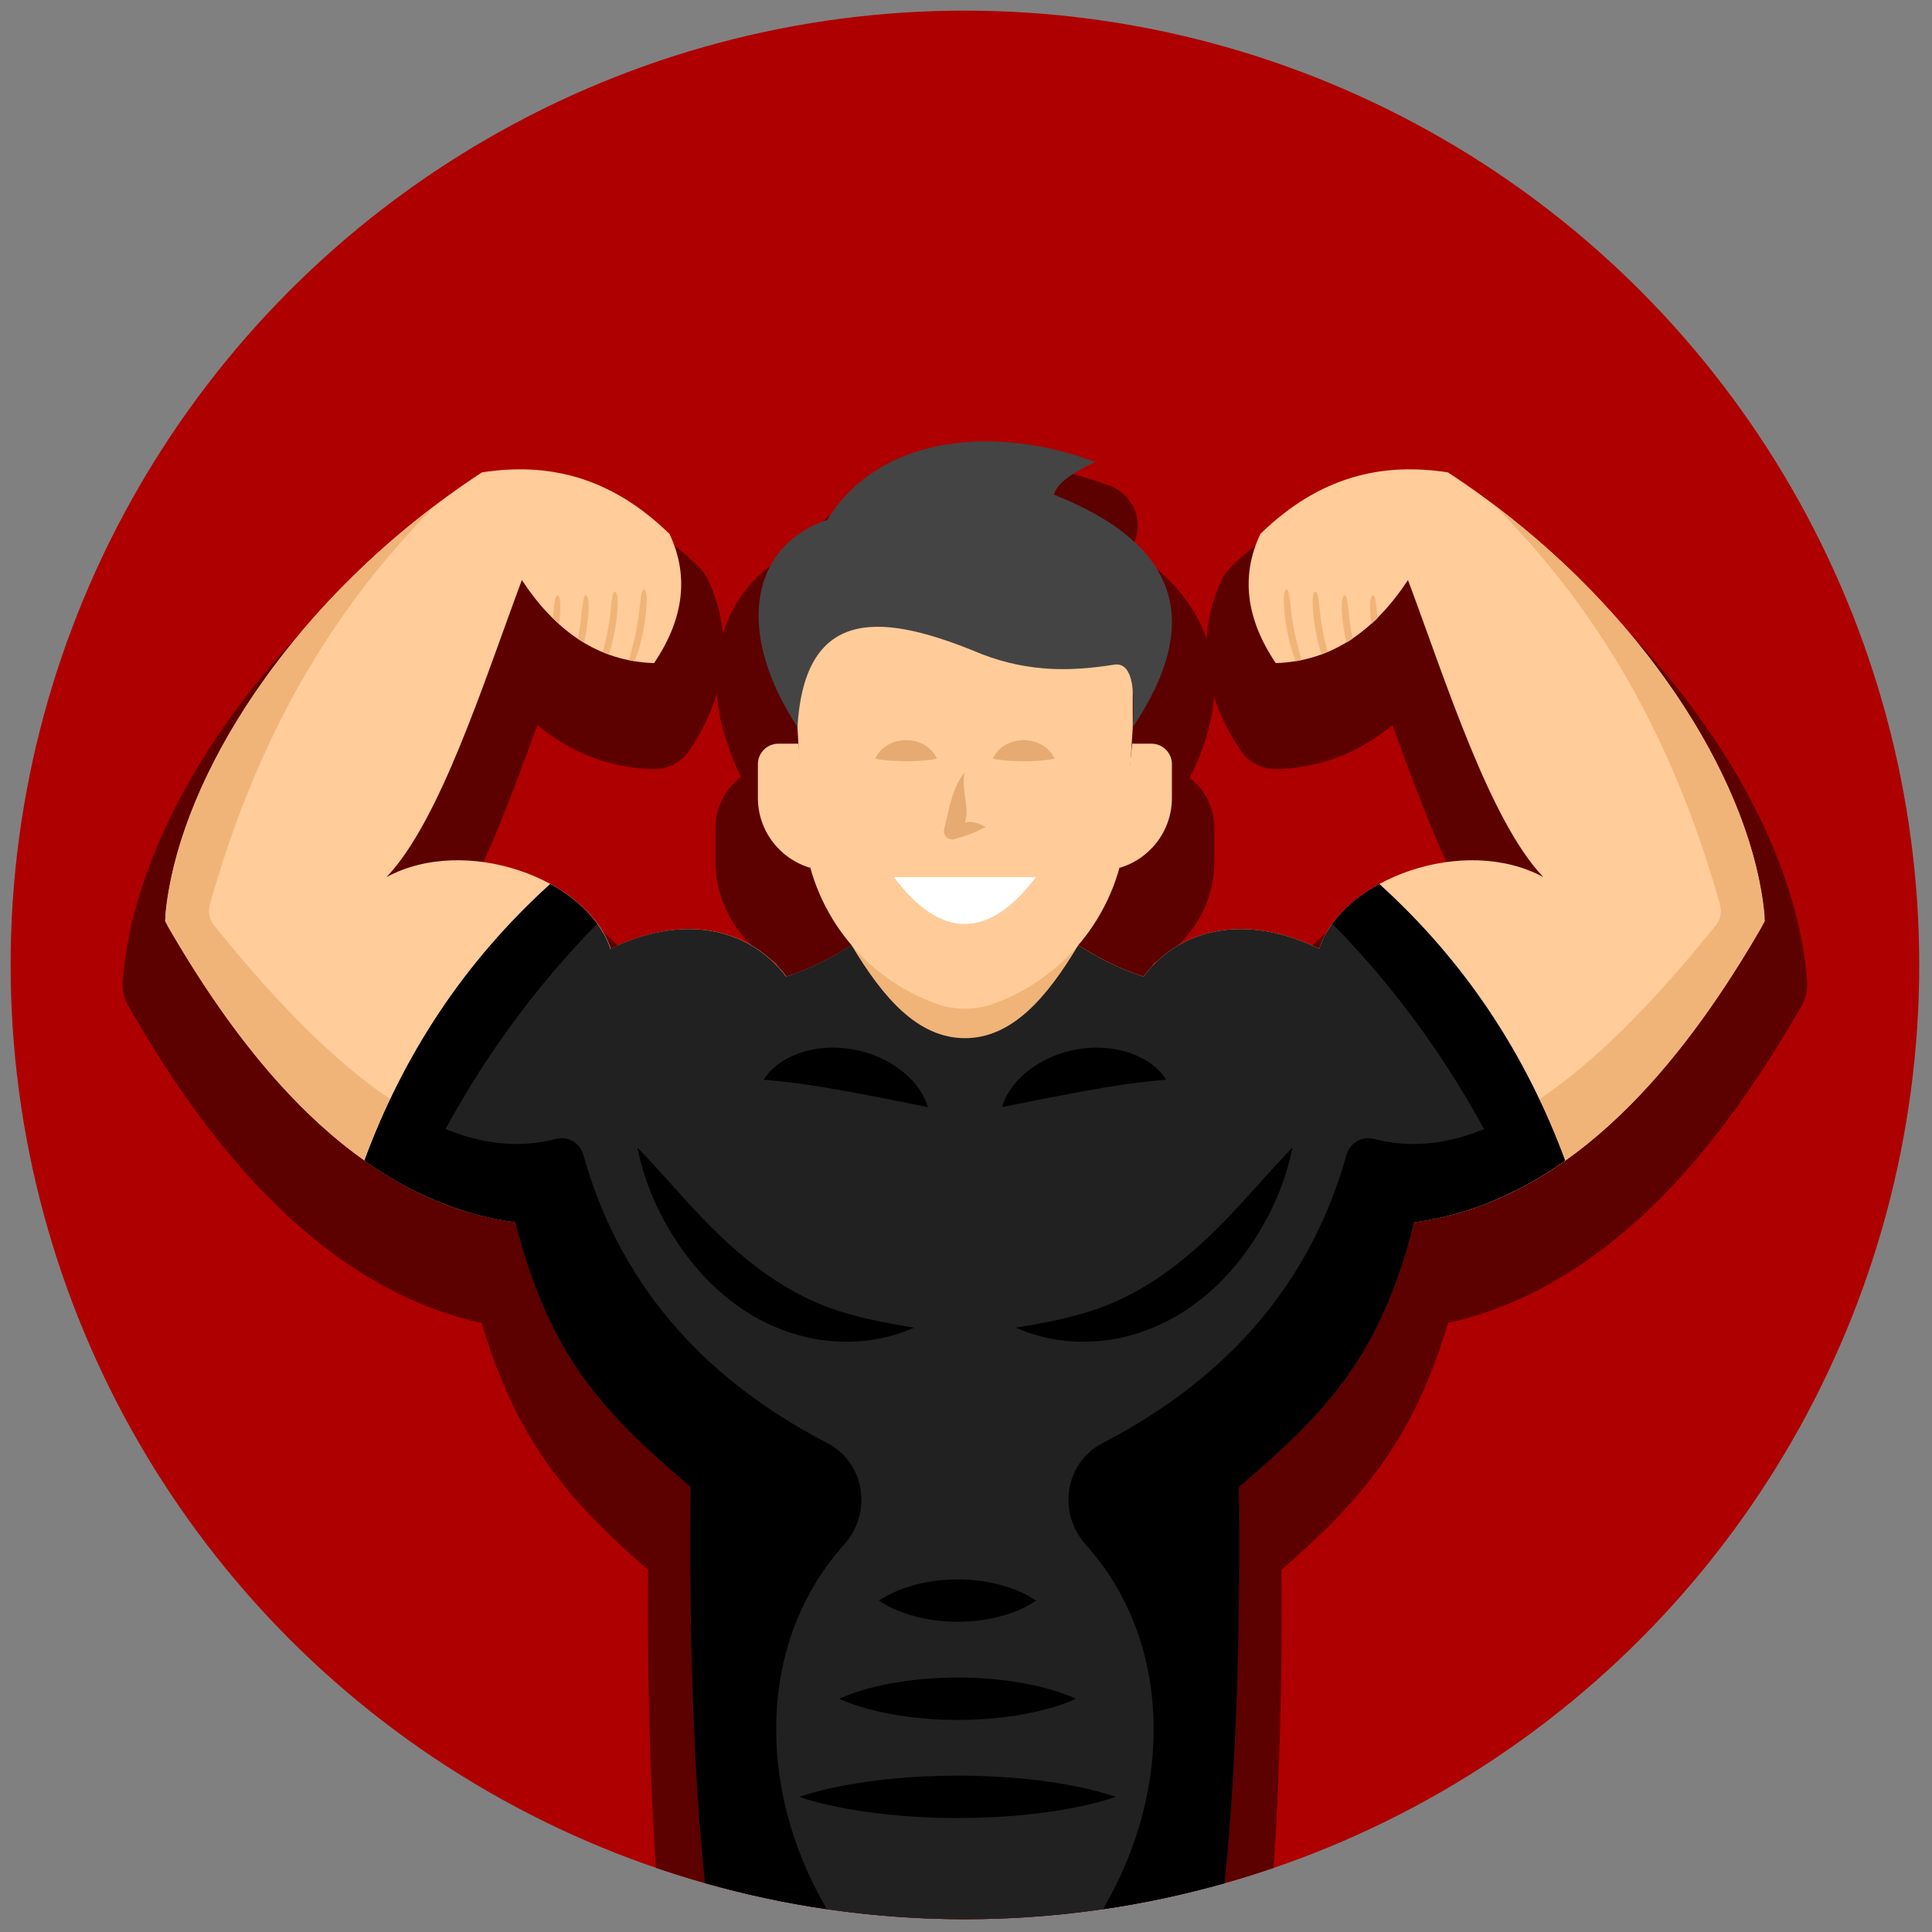 <svg xmlns="http://www.w3.org/2000/svg" xmlns:xlink="http://www.w3.org/1999/xlink" version="1.1" width="256" height="256" viewBox="0 0 256 256" xml:space="preserve">

<rect x="0" y="0" width="256" height="256" fill="#808080" stroke="none"/>

<defs>
</defs>
<g style="stroke: none; stroke-width: 0; stroke-dasharray: none; stroke-linecap: butt; stroke-linejoin: miter; stroke-miterlimit: 10; fill: none; fill-rule: nonzero; opacity: 1;" transform="translate(1.407 1.407) scale(2.81 2.81)" >
	<circle cx="45" cy="45" r="45" style="stroke: none; stroke-width: 1; stroke-dasharray: none; stroke-linecap: butt; stroke-linejoin: miter; stroke-miterlimit: 10; fill: rgb(174,0,0); fill-rule: nonzero; opacity: 1;" transform="  matrix(1 0 0 1 0 0) "/>
	<path d="M 84.453 46.928 c 0.197 -0.345 0.287 -0.74 0.259 -1.136 c -0.559 -7.73 -6.923 -16.848 -15.838 -22.688 c -0.237 -0.156 -0.506 -0.259 -0.787 -0.303 c -4.013 -0.626 -7.569 0.53 -10.553 3.446 c -0.17 0.166 -0.309 0.361 -0.41 0.575 c -0.36 0.761 -0.665 1.708 -0.729 2.801 c -0.563 -1.638 -1.767 -3.049 -3.59 -4.216 c 0.232 -0.344 0.358 -0.759 0.343 -1.193 c -0.029 -0.806 -0.54 -1.517 -1.296 -1.8 c -4.986 -1.875 -11.336 -1.633 -14.654 2.962 c -1.705 0.76 -2.95 2.085 -3.543 3.79 c -0.024 0.068 -0.047 0.138 -0.068 0.207 c -0.092 -0.988 -0.377 -1.848 -0.709 -2.55 c -0.102 -0.214 -0.241 -0.409 -0.41 -0.575 c -2.983 -2.915 -6.534 -4.073 -10.554 -3.446 c -0.281 0.044 -0.549 0.147 -0.787 0.303 c -8.914 5.84 -15.278 14.958 -15.837 22.688 c -0.029 0.396 0.061 0.792 0.258 1.136 c 3.08 5.39 6.297 9.254 9.83 11.804 c 0.077 0.067 0.159 0.128 0.245 0.183 c 0.005 0.004 0.009 0.007 0.013 0.009 c 0.981 0.687 2.007 1.279 3.048 1.761 c 0.004 0.003 0.104 0.049 0.108 0.051 c 0.754 0.342 1.523 0.63 2.313 0.863 c 0.073 0.023 0.146 0.047 0.224 0.068 c 0.291 0.08 0.585 0.15 0.883 0.214 c 0.041 0.14 0.082 0.276 0.124 0.41 l 0.103 0.326 c 0.231 0.721 0.489 1.418 0.766 2.077 c 0.131 0.312 0.266 0.612 0.418 0.932 c 0.117 0.245 0.236 0.485 0.357 0.718 c 0.003 0.005 0.081 0.147 0.083 0.152 c 0.121 0.226 0.244 0.449 0.363 0.651 l 0.082 0.135 c 0.231 0.387 0.472 0.758 0.74 1.143 c 0.479 0.687 1.002 1.342 1.644 2.055 c 0.27 0.299 0.549 0.593 0.836 0.882 c 0.018 0.019 0.037 0.037 0.055 0.055 l -0.001 0.001 c 0.193 0.193 0.391 0.386 0.621 0.604 c 0.524 0.498 1.077 0.996 1.659 1.506 c -0.046 4.965 0.09 9.918 0.367 14.046 C 34.999 89.139 39.898 90 45 90 c 5.097 0 9.991 -0.86 14.559 -2.421 c 0.279 -4.139 0.415 -9.084 0.368 -14.053 c 0.139 -0.122 0.276 -0.243 0.412 -0.363 c 0.521 -0.462 1.018 -0.918 1.494 -1.38 l 0.236 -0.228 c 2.591 -2.563 4.189 -5.11 5.349 -8.522 c 0.118 -0.351 0.232 -0.716 0.332 -1.056 c 0.007 -0.022 0.022 -0.068 0.03 -0.097 c 0.683 -0.148 1.358 -0.342 2.017 -0.575 c 0.127 -0.045 0.253 -0.094 0.378 -0.144 l 0.099 -0.038 c 0.557 -0.217 1.06 -0.438 1.528 -0.675 l 0.369 -0.193 c 0.211 -0.111 0.42 -0.224 0.631 -0.345 c 0.175 -0.101 0.346 -0.205 0.524 -0.314 c 0.142 -0.088 0.281 -0.175 0.418 -0.264 c 0.2 -0.13 0.4 -0.264 0.587 -0.395 c 0.021 -0.013 0.097 -0.064 0.117 -0.079 c 0.035 -0.025 0.07 -0.051 0.104 -0.078 C 78.115 56.23 81.355 52.352 84.453 46.928 z M 32.002 44.313 c -0.044 0 -0.089 0 -0.133 0.001 c -0.881 0.012 -1.778 0.155 -2.68 0.427 c -0.928 -1.211 -2.312 -2.219 -4.006 -2.886 c -1.092 -0.43 -2.221 -0.684 -3.331 -0.764 c 1.1 -2.249 2.078 -4.889 2.986 -7.399 c 1.583 1.313 3.403 2.009 5.44 2.076 c 0.707 0.024 1.34 -0.311 1.725 -0.882 c 0.631 -0.937 1.045 -1.835 1.296 -2.682 c 0.103 1.26 0.488 2.591 1.145 3.944 c -0.73 0.541 -1.205 1.408 -1.205 2.384 v 1.593 c 0 2.022 1.141 3.863 2.877 4.795 c 0.093 0.249 0.196 0.495 0.306 0.736 C 35.156 44.778 33.645 44.313 32.002 44.313 z M 63.581 42.433 c -0.246 0.134 -0.48 0.278 -0.706 0.427 l -0.247 0.17 c -0.159 0.113 -0.314 0.229 -0.494 0.373 l -0.201 0.166 c -0.194 0.167 -0.38 0.34 -0.502 0.469 c -0.031 0.029 -0.086 0.083 -0.115 0.113 c -0.179 0.188 -0.342 0.384 -0.505 0.597 c -1.978 -0.594 -3.936 -0.571 -5.654 0.086 c -0.561 0.215 -1.1 0.505 -1.592 0.853 c 0.116 -0.252 0.223 -0.508 0.32 -0.769 c 1.736 -0.932 2.877 -2.772 2.877 -4.795 v -1.592 c 0 -0.958 -0.457 -1.812 -1.165 -2.354 c 0.681 -1.339 1.063 -2.622 1.146 -3.839 c 0.255 0.807 0.657 1.659 1.255 2.547 c 0.384 0.571 1.048 0.907 1.725 0.882 c 2.037 -0.067 3.857 -0.763 5.439 -2.076 c 0.908 2.51 1.886 5.149 2.985 7.397 C 66.592 41.199 65.014 41.649 63.581 42.433 z" style="stroke: none; stroke-width: 1; stroke-dasharray: none; stroke-linecap: butt; stroke-linejoin: miter; stroke-miterlimit: 10; fill: rgb(92,0,0); fill-rule: nonzero; opacity: 1;" transform=" matrix(1 0 0 1 0 0) " stroke-linecap="round" />
	<path d="M 55.916 69.622 c 3.993 -3.434 8.635 -6.014 10.267 -12.488 c 7.512 -0.989 12.835 -7.723 16.534 -14.198 c -0.47 -6.505 -5.925 -15.255 -14.938 -21.16 c -3.072 -0.481 -6.049 0.166 -8.847 2.901 c -0.945 1.998 -0.663 4.03 0.725 6.091 c 2.69 -0.088 4.684 -1.564 6.236 -3.916 c 1.784 4.777 3.849 11.349 6.381 14.007 c -3.704 -2.014 -9.463 0.052 -10.572 3.382 c -3.328 -1.623 -6.464 -1.077 -8.282 1.305 c -1.504 -0.457 -3.227 -1.468 -4.336 -2.392 l -4.084 0 l -4.084 0 c -1.11 0.924 -2.832 1.935 -4.336 2.392 c -1.818 -2.382 -4.954 -2.929 -8.282 -1.305 c -1.109 -3.33 -6.868 -5.396 -10.572 -3.382 c 2.532 -2.658 4.598 -9.231 6.381 -14.007 c 1.553 2.352 3.546 3.828 6.236 3.916 c 1.388 -2.062 1.67 -4.093 0.725 -6.091 c -2.798 -2.734 -5.775 -3.382 -8.847 -2.901 c -9.013 5.905 -14.468 14.655 -14.938 21.16 c 3.699 6.475 9.022 13.209 16.534 14.198 c 1.632 6.474 6.273 9.054 10.267 12.488 H 55.916 z" style="stroke: none; stroke-width: 1; stroke-dasharray: none; stroke-linecap: butt; stroke-linejoin: miter; stroke-miterlimit: 10; fill: rgb(255,204,154); fill-rule: nonzero; opacity: 1;" transform=" matrix(1 0 0 1 0 0) " stroke-linecap="round" />
	<path d="M 22.235 53.261 c -4.136 -0.851 -8.369 -4.828 -12.643 -10.125 c -0.219 -0.271 -0.295 -0.642 -0.2 -0.978 c 2.433 -8.635 6.236 -14.394 10.658 -18.85 c -7.572 5.708 -12.175 13.373 -12.75 19.294 c -0.021 0.219 0.03 0.436 0.14 0.626 c 3.424 5.921 8.216 11.971 14.796 13.596 V 53.261 z" style="stroke: none; stroke-width: 1; stroke-dasharray: none; stroke-linecap: butt; stroke-linejoin: miter; stroke-miterlimit: 10; fill: rgb(240,180,121); fill-rule: nonzero; opacity: 1;" transform=" matrix(1 0 0 1 0 0) " stroke-linecap="round" />
	<path d="M 69.95 23.308 c 4.422 4.456 8.225 10.214 10.658 18.85 c 0.095 0.336 0.018 0.707 -0.2 0.978 c -4.258 5.277 -8.475 9.244 -12.596 10.115 v 3.563 c 6.556 -1.642 11.332 -7.678 14.749 -13.585 c 0.11 -0.191 0.161 -0.407 0.14 -0.626 C 82.125 36.681 77.522 29.016 69.95 23.308 z" style="stroke: none; stroke-width: 1; stroke-dasharray: none; stroke-linecap: butt; stroke-linejoin: miter; stroke-miterlimit: 10; fill: rgb(240,180,121); fill-rule: nonzero; opacity: 1;" transform=" matrix(1 0 0 1 0 0) " stroke-linecap="round" />
	<path d="M 64.539 41.188 c -1.361 0.744 -2.423 1.81 -2.837 3.053 c -3.328 -1.624 -6.464 -1.077 -8.282 1.305 c -1.504 -0.457 -3.227 -1.468 -4.336 -2.392 H 45 h -0.015 h -4.084 c -1.11 0.924 -2.832 1.935 -4.336 2.392 c -1.818 -2.382 -4.954 -2.929 -8.282 -1.305 c -0.414 -1.243 -1.476 -2.309 -2.837 -3.053 c -4.05 3.669 -6.919 8.044 -8.756 13.036 c 2.12 1.5 4.478 2.563 7.112 2.91 c 1.632 6.474 4.273 9.054 8.267 12.488 c -0.081 5.809 0.083 13.189 0.675 18.674 C 36.642 89.398 40.75 90 45 90 c 4.245 0 8.347 -0.601 12.241 -1.699 c 0.592 -5.486 0.757 -12.868 0.676 -18.679 c 3.994 -3.434 6.635 -6.014 8.267 -12.488 c 2.633 -0.347 4.992 -1.41 7.112 -2.91 C 71.458 49.232 68.589 44.857 64.539 41.188 z" style="stroke: none; stroke-width: 1; stroke-dasharray: none; stroke-linecap: butt; stroke-linejoin: miter; stroke-miterlimit: 10; fill: rgb(33,33,33); fill-rule: nonzero; opacity: 1;" transform=" matrix(1 0 0 1 0 0) " stroke-linecap="round" />
	<path d="M 64.292 53.206 c -0.569 -0.149 -1.137 0.179 -1.296 0.745 c -1.632 5.805 -5.347 10.404 -11.502 13.594 c -1.786 0.926 -2.142 3.289 -0.799 4.786 c 4.084 4.555 4.128 11.42 0.912 17.027 c -0.03 0.053 -0.046 0.108 -0.067 0.163 c 1.944 -0.283 3.844 -0.697 5.698 -1.22 c 0.593 -5.485 0.759 -12.866 0.678 -18.679 c 3.994 -3.434 6.635 -6.014 8.267 -12.488 c 0.287 -0.038 0.57 -0.088 0.85 -0.142 c 0.302 -0.058 0.6 -0.129 0.895 -0.205 c 0.253 -0.066 0.501 -0.141 0.748 -0.22 c 0.15 -0.048 0.301 -0.094 0.449 -0.146 c 0.245 -0.087 0.487 -0.179 0.726 -0.278 c 0.061 -0.025 0.122 -0.052 0.183 -0.078 c 1.145 -0.49 2.231 -1.112 3.26 -1.84 c -0.363 -0.986 -0.778 -1.941 -1.223 -2.879 C 69.443 53.098 66.845 53.873 64.292 53.206 z" style="stroke: none; stroke-width: 1; stroke-dasharray: none; stroke-linecap: butt; stroke-linejoin: miter; stroke-miterlimit: 10; fill: rgb(0,0,0); fill-rule: nonzero; opacity: 1;" transform=" matrix(1 0 0 1 0 0) " stroke-linecap="round" />
	<path d="M 38.506 67.545 c -6.154 -3.19 -9.87 -7.789 -11.502 -13.594 c -0.159 -0.566 -0.728 -0.894 -1.296 -0.745 c -2.557 0.668 -5.159 -0.11 -7.792 -1.868 c -0.446 0.94 -0.862 1.897 -1.226 2.886 c 0.002 0.002 0.005 0.003 0.007 0.005 c 0.251 0.178 0.506 0.348 0.764 0.513 c 0.038 0.024 0.077 0.047 0.115 0.071 c 0.496 0.312 1.004 0.599 1.525 0.859 c 0.028 0.014 0.054 0.029 0.082 0.043 c 0.186 0.091 0.377 0.174 0.566 0.258 c 0.178 0.079 0.357 0.156 0.539 0.228 c 0.161 0.064 0.322 0.127 0.485 0.186 c 0.282 0.102 0.568 0.195 0.858 0.28 c 0.076 0.022 0.15 0.049 0.226 0.07 c 0.377 0.104 0.76 0.19 1.149 0.263 c 0.263 0.05 0.526 0.098 0.795 0.133 c 0.07 0.277 0.144 0.538 0.218 0.801 c 0.073 0.263 0.149 0.518 0.226 0.768 c 0.031 0.101 0.063 0.202 0.095 0.301 c 0.078 0.241 0.157 0.477 0.239 0.707 c 0.034 0.096 0.069 0.19 0.104 0.285 c 0.083 0.225 0.167 0.445 0.254 0.659 c 0.036 0.088 0.073 0.174 0.109 0.261 c 0.089 0.212 0.18 0.421 0.273 0.623 c 0.036 0.077 0.073 0.152 0.109 0.228 c 0.097 0.204 0.196 0.406 0.297 0.601 c 0.032 0.062 0.066 0.121 0.099 0.182 c 0.109 0.202 0.218 0.403 0.332 0.596 c 0.022 0.037 0.045 0.072 0.067 0.109 c 0.843 1.409 1.817 2.586 2.938 3.714 c 0.012 0.012 0.024 0.024 0.036 0.037 c 0.182 0.182 0.368 0.363 0.557 0.543 c 0.013 0.012 0.025 0.025 0.038 0.037 c 0.602 0.572 1.242 1.14 1.923 1.73 c 0.001 0.001 0.002 0.003 0.003 0.004 c 0.117 0.101 0.231 0.201 0.351 0.304 c -0.002 0.147 -0.003 0.301 -0.005 0.451 c 0 0.003 0.002 0.006 0.002 0.009 C 32 75.817 32.17 82.956 32.747 88.297 c 1.859 0.525 3.764 0.94 5.713 1.224 c -0.021 -0.055 -0.036 -0.11 -0.067 -0.163 c -3.216 -5.607 -3.172 -12.473 0.912 -17.027 C 40.648 70.833 40.292 68.47 38.506 67.545 z" style="stroke: none; stroke-width: 1; stroke-dasharray: none; stroke-linecap: butt; stroke-linejoin: miter; stroke-miterlimit: 10; fill: rgb(0,0,0); fill-rule: nonzero; opacity: 1;" transform=" matrix(1 0 0 1 0 0) " stroke-linecap="round" />
	<path d="M 40.947 74.977 c 0.617 -0.417 1.235 -0.624 1.852 -0.784 c 0.617 -0.147 1.235 -0.215 1.852 -0.216 c 0.617 -0.002 1.235 0.067 1.852 0.213 c 0.617 0.158 1.235 0.367 1.852 0.786 c -0.617 0.419 -1.235 0.628 -1.852 0.786 c -0.617 0.147 -1.235 0.215 -1.852 0.213 c -0.617 -0.001 -1.235 -0.069 -1.852 -0.216 C 42.182 75.601 41.564 75.393 40.947 74.977 z" style="stroke: none; stroke-width: 1; stroke-dasharray: none; stroke-linecap: butt; stroke-linejoin: miter; stroke-miterlimit: 10; fill: rgb(0,0,0); fill-rule: nonzero; opacity: 1;" transform=" matrix(1 0 0 1 0 0) " stroke-linecap="round" />
	<path d="M 39.066 79.604 c 0.931 -0.417 1.862 -0.624 2.793 -0.784 c 0.931 -0.147 1.862 -0.215 2.793 -0.216 c 0.931 -0.002 1.862 0.067 2.793 0.213 c 0.931 0.158 1.862 0.367 2.793 0.786 c -0.931 0.419 -1.862 0.628 -2.793 0.786 c -0.931 0.147 -1.862 0.215 -2.793 0.213 c -0.931 -0.001 -1.862 -0.069 -2.793 -0.216 C 40.928 80.228 39.997 80.02 39.066 79.604 z" style="stroke: none; stroke-width: 1; stroke-dasharray: none; stroke-linecap: butt; stroke-linejoin: miter; stroke-miterlimit: 10; fill: rgb(0,0,0); fill-rule: nonzero; opacity: 1;" transform=" matrix(1 0 0 1 0 0) " stroke-linecap="round" />
	<path d="M 37.185 84.23 c 1.244 -0.417 2.489 -0.624 3.733 -0.784 c 1.244 -0.147 2.489 -0.215 3.733 -0.216 c 1.244 -0.002 2.489 0.067 3.733 0.213 c 1.244 0.158 2.489 0.367 3.733 0.786 c -1.244 0.419 -2.489 0.628 -3.733 0.786 c -1.244 0.147 -2.489 0.215 -3.733 0.213 c -1.244 -0.001 -2.489 -0.069 -3.733 -0.216 C 39.674 84.854 38.43 84.647 37.185 84.23 z" style="stroke: none; stroke-width: 1; stroke-dasharray: none; stroke-linecap: butt; stroke-linejoin: miter; stroke-miterlimit: 10; fill: rgb(0,0,0); fill-rule: nonzero; opacity: 1;" transform=" matrix(1 0 0 1 0 0) " stroke-linecap="round" />
	<path d="M 29.556 53.612 c 1.014 1.045 1.905 2.099 2.831 3.08 c 0.924 0.98 1.879 1.877 2.901 2.642 c 1.025 0.759 2.118 1.394 3.336 1.838 c 1.219 0.441 2.539 0.7 3.977 0.931 c -1.327 0.596 -2.843 0.796 -4.343 0.586 c -1.5 -0.208 -2.958 -0.839 -4.164 -1.751 c -1.216 -0.906 -2.19 -2.064 -2.947 -3.307 C 30.39 56.384 29.836 55.04 29.556 53.612 z" style="stroke: none; stroke-width: 1; stroke-dasharray: none; stroke-linecap: butt; stroke-linejoin: miter; stroke-miterlimit: 10; fill: rgb(0,0,0); fill-rule: nonzero; opacity: 1;" transform=" matrix(1 0 0 1 0 0) " stroke-linecap="round" />
	<path d="M 60.444 53.612 c -0.28 1.427 -0.833 2.771 -1.59 4.018 c -0.757 1.244 -1.731 2.401 -2.947 3.307 c -1.206 0.912 -2.664 1.543 -4.164 1.751 c -1.5 0.21 -3.016 0.01 -4.343 -0.586 c 1.438 -0.231 2.758 -0.49 3.977 -0.931 c 1.218 -0.444 2.31 -1.079 3.336 -1.838 c 1.022 -0.765 1.977 -1.662 2.901 -2.642 C 58.538 55.712 59.43 54.657 60.444 53.612 z" style="stroke: none; stroke-width: 1; stroke-dasharray: none; stroke-linecap: butt; stroke-linejoin: miter; stroke-miterlimit: 10; fill: rgb(0,0,0); fill-rule: nonzero; opacity: 1;" transform=" matrix(1 0 0 1 0 0) " stroke-linecap="round" />
	<path d="M 54.493 50.414 c -0.8 0.066 -1.43 0.138 -2.056 0.235 c -0.619 0.091 -1.213 0.192 -1.811 0.301 l -1.821 0.344 l -2.052 0.409 c 0.223 -0.783 0.779 -1.386 1.4 -1.84 c 0.631 -0.448 1.361 -0.745 2.12 -0.88 c 0.758 -0.136 1.555 -0.111 2.309 0.106 C 53.328 49.315 54.059 49.725 54.493 50.414 z" style="stroke: none; stroke-width: 1; stroke-dasharray: none; stroke-linecap: butt; stroke-linejoin: miter; stroke-miterlimit: 10; fill: rgb(0,0,0); fill-rule: nonzero; opacity: 1;" transform=" matrix(1 0 0 1 0 0) " stroke-linecap="round" />
	<path d="M 35.507 50.414 c 0.434 -0.689 1.165 -1.099 1.911 -1.325 c 0.755 -0.218 1.551 -0.243 2.309 -0.106 c 0.759 0.135 1.489 0.432 2.12 0.88 c 0.621 0.454 1.177 1.057 1.4 1.84 l -2.052 -0.409 l -1.821 -0.344 c -0.598 -0.109 -1.192 -0.211 -1.811 -0.301 C 36.937 50.552 36.307 50.48 35.507 50.414 z" style="stroke: none; stroke-width: 1; stroke-dasharray: none; stroke-linecap: butt; stroke-linejoin: miter; stroke-miterlimit: 10; fill: rgb(0,0,0); fill-rule: nonzero; opacity: 1;" transform=" matrix(1 0 0 1 0 0) " stroke-linecap="round" />
	<path d="M 45 48.454 c 2.23 0 3.869 -1.919 5.346 -4.387 c -0.612 -0.368 -0.801 -0.529 -1.262 -0.912 l -4.084 0 l -4.084 0 c -0.461 0.384 -0.65 0.545 -1.262 0.913 C 41.13 46.535 42.77 48.454 45 48.454 z" style="stroke: none; stroke-width: 1; stroke-dasharray: none; stroke-linecap: butt; stroke-linejoin: miter; stroke-miterlimit: 10; fill: rgb(240,180,121); fill-rule: nonzero; opacity: 1;" transform=" matrix(1 0 0 1 0 0) " stroke-linecap="round" />
	<path d="M 52.915 33.79 l -0.314 4.881 h 0 c -0.31 3.706 -2.751 6.892 -6.249 8.156 h 0 c -0.437 0.158 -0.895 0.237 -1.353 0.237 h 0 c -0.458 0 -0.916 -0.079 -1.353 -0.237 h 0 c -3.498 -1.264 -5.939 -4.45 -6.249 -8.156 l -0.295 -4.881 v -5.384 l 15.812 -0.141 V 33.79 z" style="stroke: none; stroke-width: 1; stroke-dasharray: none; stroke-linecap: butt; stroke-linejoin: miter; stroke-miterlimit: 10; fill: rgb(255,204,153); fill-rule: nonzero; opacity: 1;" transform=" matrix(1 0 0 1 0 0) " stroke-linecap="round" />
	<path d="M 52.915 33.79 c 3.492 -5.197 1.907 -8.739 -3.715 -10.964 c 0.123 -0.514 0.831 -1.027 1.948 -1.54 c -4.624 -1.737 -10.123 -1.34 -12.638 2.723 c -3.446 1.162 -4.502 5.019 -1.407 9.782 c 0.345 -5.83 4.13 -5.356 8.699 -3.443 c 2.31 0.884 4.316 0.793 6.207 0.498 C 53.043 30.652 52.992 32.49 52.915 33.79 z" style="stroke: none; stroke-width: 1; stroke-dasharray: none; stroke-linecap: butt; stroke-linejoin: miter; stroke-miterlimit: 10; fill: rgb(68,68,68); fill-rule: nonzero; opacity: 1;" transform=" matrix(1 0 0 1 0 0) " stroke-linecap="round" />
	<path d="M 37.712 40.423 c -1.429 -0.416 -2.474 -1.735 -2.474 -3.298 v -1.593 c 0 -0.532 0.432 -0.964 0.964 -0.964 h 0.948 L 37.712 40.423 z" style="stroke: none; stroke-width: 1; stroke-dasharray: none; stroke-linecap: butt; stroke-linejoin: miter; stroke-miterlimit: 10; fill: rgb(255,204,153); fill-rule: nonzero; opacity: 1;" transform=" matrix(1 0 0 1 0 0) " stroke-linecap="round" />
	<path d="M 52.287 40.423 c 1.43 -0.416 2.474 -1.735 2.474 -3.299 v -1.592 c 0 -0.532 -0.432 -0.964 -0.964 -0.964 h -0.911 L 52.287 40.423 z" style="stroke: none; stroke-width: 1; stroke-dasharray: none; stroke-linecap: butt; stroke-linejoin: miter; stroke-miterlimit: 10; fill: rgb(255,204,153); fill-rule: nonzero; opacity: 1;" transform=" matrix(1 0 0 1 0 0) " stroke-linecap="round" />
	<path d="M 48.347 40.863 c -2.231 2.933 -4.463 2.953 -6.694 0 H 48.347 z" style="stroke: none; stroke-width: 1; stroke-dasharray: none; stroke-linecap: butt; stroke-linejoin: miter; stroke-miterlimit: 10; fill: rgb(255,255,255); fill-rule: nonzero; opacity: 1;" transform=" matrix(1 0 0 1 0 0) " stroke-linecap="round" />
	<path d="M 40.768 35.277 c 0.533 -1.166 2.385 -1.171 2.918 0 c -0.633 0.12 -1.038 0.109 -1.459 0.119 C 41.806 35.383 41.4 35.395 40.768 35.277 z" style="stroke: none; stroke-width: 1; stroke-dasharray: none; stroke-linecap: butt; stroke-linejoin: miter; stroke-miterlimit: 10; fill: rgb(229,171,115); fill-rule: nonzero; opacity: 1;" transform=" matrix(1 0 0 1 0 0) " stroke-linecap="round" />
	<path d="M 46.314 35.277 c 0.533 -1.166 2.385 -1.171 2.918 0 c -0.633 0.12 -1.038 0.109 -1.459 0.119 C 47.352 35.383 46.946 35.395 46.314 35.277 z" style="stroke: none; stroke-width: 1; stroke-dasharray: none; stroke-linecap: butt; stroke-linejoin: miter; stroke-miterlimit: 10; fill: rgb(229,171,115); fill-rule: nonzero; opacity: 1;" transform=" matrix(1 0 0 1 0 0) " stroke-linecap="round" />
	<path d="M 62.33 43.059 c 0.538 -0.737 1.305 -1.376 2.21 -1.871 c 4.05 3.669 6.919 8.044 8.756 13.036 c -0.757 0.536 -1.546 1.013 -2.366 1.425 C 68.812 51.004 65.98 46.787 62.33 43.059 z" style="stroke: none; stroke-width: 1; stroke-dasharray: none; stroke-linecap: butt; stroke-linejoin: miter; stroke-miterlimit: 10; fill: rgb(0,0,0); fill-rule: nonzero; opacity: 1;" transform=" matrix(1 0 0 1 0 0) " stroke-linecap="round" />
	<path d="M 27.656 43.059 c -0.538 -0.737 -1.305 -1.376 -2.21 -1.871 c -4.05 3.669 -6.919 8.044 -8.756 13.036 c 0.757 0.536 1.546 1.013 2.366 1.425 C 21.173 51.004 24.006 46.787 27.656 43.059 z" style="stroke: none; stroke-width: 1; stroke-dasharray: none; stroke-linecap: butt; stroke-linejoin: miter; stroke-miterlimit: 10; fill: rgb(0,0,0); fill-rule: nonzero; opacity: 1;" transform=" matrix(1 0 0 1 0 0) " stroke-linecap="round" />
	<path d="M 25.796 27.57 c -0.13 -0.024 -0.153 0.43 -0.23 1.072 c 0.096 0.095 0.194 0.188 0.293 0.277 C 25.959 28.165 25.94 27.597 25.796 27.57 z" style="stroke: none; stroke-width: 1; stroke-dasharray: none; stroke-linecap: butt; stroke-linejoin: miter; stroke-miterlimit: 10; fill: rgb(240,180,121); fill-rule: nonzero; opacity: 1;" transform=" matrix(1 0 0 1 0 0) " stroke-linecap="round" />
	<path d="M 27.131 27.57 c -0.177 -0.033 -0.154 0.82 -0.343 1.832 c -0.014 0.074 -0.03 0.144 -0.045 0.216 c 0.096 0.065 0.198 0.119 0.297 0.178 c 0.024 -0.108 0.047 -0.219 0.069 -0.334 C 27.299 28.45 27.308 27.603 27.131 27.57 z" style="stroke: none; stroke-width: 1; stroke-dasharray: none; stroke-linecap: butt; stroke-linejoin: miter; stroke-miterlimit: 10; fill: rgb(240,180,121); fill-rule: nonzero; opacity: 1;" transform=" matrix(1 0 0 1 0 0) " stroke-linecap="round" />
	<path d="M 28.503 27.397 c -0.177 -0.033 -0.154 0.82 -0.343 1.832 c -0.071 0.378 -0.161 0.724 -0.238 1.011 c 0.097 0.04 0.194 0.081 0.294 0.117 c 0.096 -0.296 0.189 -0.662 0.265 -1.067 C 28.67 28.277 28.68 27.43 28.503 27.397 z" style="stroke: none; stroke-width: 1; stroke-dasharray: none; stroke-linecap: butt; stroke-linejoin: miter; stroke-miterlimit: 10; fill: rgb(240,180,121); fill-rule: nonzero; opacity: 1;" transform=" matrix(1 0 0 1 0 0) " stroke-linecap="round" />
	<path d="M 29.867 27.293 c -0.177 -0.033 -0.154 0.82 -0.343 1.832 c -0.118 0.628 -0.289 1.168 -0.361 1.497 c 0.086 0.017 0.169 0.04 0.256 0.055 c 0.147 -0.314 0.307 -0.86 0.426 -1.491 C 30.034 28.174 30.044 27.326 29.867 27.293 z" style="stroke: none; stroke-width: 1; stroke-dasharray: none; stroke-linecap: butt; stroke-linejoin: miter; stroke-miterlimit: 10; fill: rgb(240,180,121); fill-rule: nonzero; opacity: 1;" transform=" matrix(1 0 0 1 0 0) " stroke-linecap="round" />
	<path d="M 64.231 27.57 c 0.13 -0.024 0.153 0.43 0.23 1.072 c -0.096 0.095 -0.194 0.188 -0.293 0.277 C 64.069 28.165 64.087 27.597 64.231 27.57 z" style="stroke: none; stroke-width: 1; stroke-dasharray: none; stroke-linecap: butt; stroke-linejoin: miter; stroke-miterlimit: 10; fill: rgb(240,180,121); fill-rule: nonzero; opacity: 1;" transform=" matrix(1 0 0 1 0 0) " stroke-linecap="round" />
	<path d="M 62.897 27.57 c 0.177 -0.033 0.154 0.82 0.343 1.832 c 0.014 0.074 0.03 0.144 0.045 0.216 c -0.096 0.065 -0.198 0.119 -0.297 0.178 c -0.024 -0.108 -0.047 -0.219 -0.069 -0.334 C 62.729 28.45 62.719 27.603 62.897 27.57 z" style="stroke: none; stroke-width: 1; stroke-dasharray: none; stroke-linecap: butt; stroke-linejoin: miter; stroke-miterlimit: 10; fill: rgb(240,180,121); fill-rule: nonzero; opacity: 1;" transform=" matrix(1 0 0 1 0 0) " stroke-linecap="round" />
	<path d="M 61.525 27.397 c 0.177 -0.033 0.154 0.82 0.343 1.832 c 0.071 0.378 0.161 0.724 0.238 1.011 c -0.097 0.04 -0.194 0.081 -0.294 0.117 c -0.096 -0.296 -0.189 -0.662 -0.265 -1.067 C 61.357 28.277 61.347 27.43 61.525 27.397 z" style="stroke: none; stroke-width: 1; stroke-dasharray: none; stroke-linecap: butt; stroke-linejoin: miter; stroke-miterlimit: 10; fill: rgb(240,180,121); fill-rule: nonzero; opacity: 1;" transform=" matrix(1 0 0 1 0 0) " stroke-linecap="round" />
	<path d="M 60.161 27.293 c 0.177 -0.033 0.154 0.82 0.343 1.832 c 0.118 0.628 0.289 1.168 0.361 1.497 c -0.086 0.017 -0.169 0.04 -0.256 0.055 c -0.147 -0.314 -0.307 -0.86 -0.426 -1.491 C 59.993 28.174 59.984 27.326 60.161 27.293 z" style="stroke: none; stroke-width: 1; stroke-dasharray: none; stroke-linecap: butt; stroke-linejoin: miter; stroke-miterlimit: 10; fill: rgb(240,180,121); fill-rule: nonzero; opacity: 1;" transform=" matrix(1 0 0 1 0 0) " stroke-linecap="round" />
	<path d="M 44.993 38.286 c 0.293 -0.089 0.63 0.017 0.986 0.209 c -0.499 0.27 -0.988 0.445 -1.49 0.575 c -0.206 0.053 -0.416 -0.07 -0.47 -0.276 c -0.016 -0.063 -0.016 -0.127 -0.002 -0.186 l 0.05 -0.206 c 0.032 -0.134 0.088 -0.33 0.127 -0.536 c 0.055 -0.204 0.09 -0.423 0.164 -0.64 c 0.132 -0.437 0.295 -0.891 0.632 -1.319 C 44.808 36.785 45.252 37.586 44.993 38.286 z" style="stroke: none; stroke-width: 1; stroke-dasharray: none; stroke-linecap: butt; stroke-linejoin: miter; stroke-miterlimit: 10; fill: rgb(229,171,115); fill-rule: nonzero; opacity: 1;" transform=" matrix(1 0 0 1 0 0) " stroke-linecap="round" />
</g>
</svg>